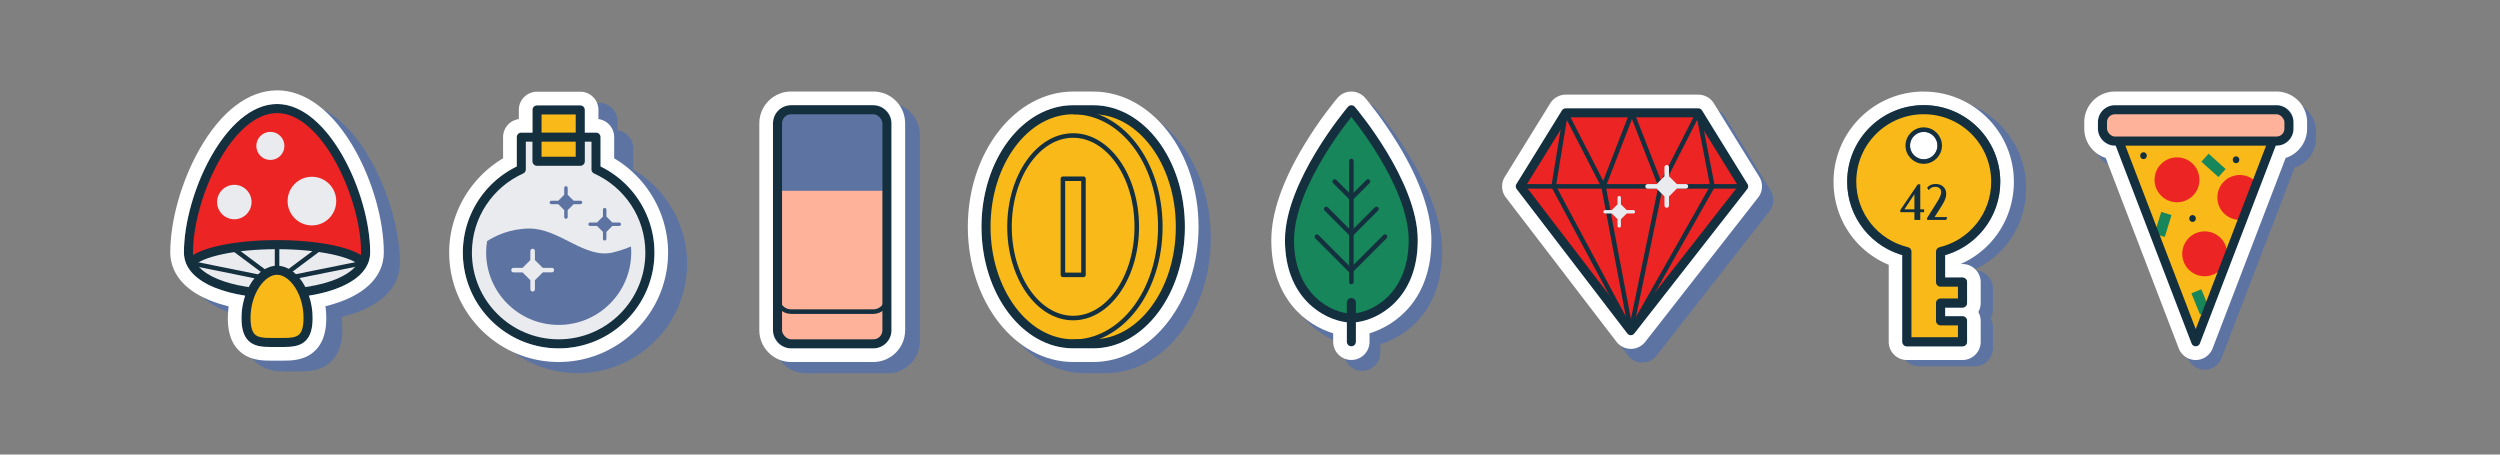 <?xml version="1.0" encoding="UTF-8"?><svg xmlns="http://www.w3.org/2000/svg" id="Layer_1" width="550" height="100" viewBox="0 0 550 100"><rect x="0" y="0" width="550" height="100" fill="#808080" stroke="none"/><g fill="#5d73a2"><path d="M64.48 80.21h-1.29c-2.14 0-4.38-.13-6.06-1.81-1.34-1.34-1.97-3.27-1.97-6.1 0-1.25.14-2.48.42-3.7-2.02-.4-3.84-.94-5.44-1.6-6.31-2.61-7.64-6.39-7.64-9.1 0-13.44 9.44-34.16 21.99-34.16 5.71 0 11.32 4.35 15.79 12.25 3.82 6.75 6.2 15.15 6.2 21.91 0 5.15-4.74 9-13.08 10.69.28 1.22.42 2.46.42 3.71 0 2.82-.63 4.76-1.97 6.1-1.68 1.67-3.93 1.81-6.09 1.81h-1.28Z"/><path d="M64.48 25.26c11.31 0 20.49 19.76 20.49 32.66 0 5.26-6.17 8.34-13.47 9.5.51 1.5.81 3.16.81 4.89 0 2.4-.49 4-1.53 5.03-1.28 1.27-3.08 1.38-5.03 1.38h-2.57c-1.94 0-3.73-.11-5-1.38-1.04-1.04-1.53-2.64-1.53-5.03 0-1.72.3-3.38.81-4.88-2.51-.4-4.81-1-6.76-1.8-4.39-1.81-6.71-4.48-6.71-7.71 0-12.9 9.18-32.66 20.49-32.66m0-3c-6.28 0-12.35 4.62-17.1 13.02-3.94 6.97-6.39 15.64-6.39 22.64 0 2.6 1.11 7.41 8.56 10.48 1.3.53 2.73.99 4.28 1.37-.12.84-.18 1.69-.18 2.54 0 2.04.25 5.01 2.41 7.16 2.26 2.25 5.3 2.25 7.12 2.25H65.75c1.83 0 4.89 0 7.15-2.25 2.16-2.15 2.41-5.11 2.41-7.16 0-.86-.06-1.71-.18-2.56 8.21-2 12.84-6.22 12.84-11.84 0-7-2.45-15.68-6.39-22.64-4.75-8.39-10.82-13.02-17.1-13.02Z"/></g><path fill="#ec2524" d="M80.44 55.54c0 12.07-38.98 12.07-38.98 0s8.73-31.66 19.49-31.66 19.49 19.59 19.49 31.66Z"/><path fill="#eaebef" d="M79.93 56.77c-.28 10.15-37.91 10.28-37.91.07 0 0 8.16-3.02 18.93-3.02s18.98 2.96 18.98 2.96Z"/><path fill="none" stroke="#14303f" stroke-miterlimit="10" stroke-width="2" d="M80.44 55.54c0 12.07-38.98 12.07-38.98 0s8.73-31.66 19.49-31.66 19.49 19.59 19.49 31.66Z"/><path fill="none" stroke="#14303f" stroke-miterlimit="10" stroke-width="2" d="M79.93 57.8c-2-2.28-9.74-3.98-18.98-3.98s-16.84 1.67-18.93 3.92"/><path fill="#f9ba19" stroke="#14303f" stroke-miterlimit="10" d="M60.95 53.82v7.02M70.87 54.28l-9.89 7.38M60.98 61.66l18.26-3.69M50.79 54.28l9.9 7.38M60.69 61.66l-18.27-3.69"/><path fill="#f9ba19" stroke="#14303f" stroke-miterlimit="10" stroke-width="2" d="M67.78 69.94c0 5.79-3.06 5.4-6.83 5.4s-6.83.39-6.83-5.4 3.42-10.49 6.83-10.49 6.83 4.7 6.83 10.49Z"/><circle cx="59.48" cy="32.1" r="3.09" fill="#eaebef"/><circle cx="68.62" cy="44.24" r="5.35" fill="#eaebef"/><circle cx="51.55" cy="44.45" r="3.79" fill="#eaebef"/><path fill="#fff" d="M60.95 22.88c11.31 0 20.49 19.76 20.49 32.66 0 5.26-6.17 8.34-13.47 9.5.51 1.5.81 3.16.81 4.89 0 2.4-.49 4-1.53 5.03-1.28 1.27-3.08 1.38-5.03 1.38h-2.57c-1.94 0-3.73-.11-5-1.38-1.04-1.04-1.53-2.64-1.53-5.03 0-1.72.3-3.38.81-4.88-2.51-.4-4.81-1-6.76-1.8-4.39-1.81-6.71-4.48-6.71-7.71 0-12.9 9.18-32.66 20.49-32.66m0-3c-6.28 0-12.35 4.62-17.1 13.02-3.94 6.97-6.39 15.64-6.39 22.64 0 2.6 1.11 7.41 8.56 10.48 1.3.53 2.73.99 4.28 1.37-.12.84-.18 1.69-.18 2.54 0 2.04.25 5.01 2.41 7.16 2.26 2.25 5.3 2.25 7.12 2.25H62.22c1.83 0 4.89 0 7.15-2.25 2.16-2.15 2.41-5.11 2.41-7.16 0-.86-.06-1.71-.18-2.56 8.21-2 12.84-6.22 12.84-11.84 0-7-2.45-15.68-6.39-22.64-4.75-8.39-10.82-13.02-17.1-13.02Z"/><g fill="#5d73a2"><path d="M127.08 80.59c-12.45 0-22.58-10.13-22.58-22.58 0-8.25 4.62-15.94 11.86-19.86v-5.54a2.5 2.5 0 0 1 2.5-2.5h.96v-3.49a2.5 2.5 0 0 1 2.5-2.5h9.52a2.5 2.5 0 0 1 2.5 2.5v3.49h.96a2.5 2.5 0 0 1 2.5 2.5v5.54c7.23 3.92 11.86 11.61 11.86 19.86 0 12.45-10.13 22.58-22.58 22.58Z"/><path d="M131.84 25.63c.55 0 1 .45 1 1v4.99h2.46c.55 0 1 .45 1 1v6.45c7.22 3.52 11.86 10.89 11.86 18.94 0 11.62-9.46 21.08-21.08 21.08S106 69.63 106 58.01c0-8.05 4.63-15.42 11.86-18.94v-6.45c0-.55.45-1 1-1h2.46v-4.99c0-.55.45-1 1-1h9.52m0-3h-9.52c-2.21 0-4 1.79-4 4v2.02a4.002 4.002 0 0 0-3.46 3.96v4.67C107.6 41.58 103 49.52 103 58.01c0 13.28 10.8 24.08 24.08 24.08s24.08-10.8 24.08-24.08c0-8.49-4.6-16.43-11.86-20.73v-4.67c0-2.02-1.51-3.7-3.46-3.96v-2.02c0-2.21-1.79-4-4-4Z"/></g><path fill="#eaebef" d="M131.13 37.26v-7.09h-16.45v7.09c-6.98 3.14-11.86 10.15-11.86 18.31 0 11.09 8.99 20.08 20.08 20.08s20.08-8.99 20.08-20.08c0-8.16-4.87-15.16-11.86-18.31Z"/><path fill="#f9ba19" stroke="#14303f" stroke-linejoin="round" stroke-width="2" d="M118.14 24.18h9.52v11.3h-9.52z"/><path fill="none" stroke="#14303f" stroke-linejoin="round" stroke-width="2" d="M131.13 37.26v-7.09h-16.45v7.09c-6.98 3.14-11.86 10.15-11.86 18.31 0 11.09 8.99 20.08 20.08 20.08s20.08-8.99 20.08-20.08c0-8.16-4.87-15.16-11.86-18.31Z"/><path fill="#5d73a2" d="M134.88 55.53c-6.2 1.51-11.77-5.25-18.36-5.25-4.31 0-7.59 1.63-9.36 2.76-.13.81-.21 1.64-.21 2.48 0 8.82 7.15 15.96 15.96 15.96s15.96-7.15 15.96-15.96c0-.44-.03-.87-.07-1.29-1.12.48-2.42.93-3.92 1.29Z"/><path fill="#eaebef" d="M121.4 58.93h-1.99l-1.73-1.72v-1.99c0-.28-.22-.5-.5-.5s-.5.22-.5.5v1.99l-1.72 1.72h-1.99c-.28 0-.5.22-.5.5s.22.5.5.5h1.99l1.72 1.72v1.99c0 .28.22.5.5.5s.5-.22.5-.5v-1.99l1.73-1.73h1.99c.28 0 .5-.22.5-.5s-.22-.5-.5-.5Z"/><path fill="#5d73a2" d="M127.71 44.16h-1.51l-1.31-1.31v-1.51a.38.38 0 1 0-.76 0v1.51l-1.31 1.31h-1.51a.38.38 0 1 0 0 .76h1.51l1.31 1.31v1.51a.38.38 0 1 0 .76 0v-1.51l1.31-1.31h1.51a.38.38 0 1 0 0-.76ZM136.23 48.95h-1.51l-1.31-1.31v-1.51a.38.38 0 1 0-.76 0v1.51l-1.31 1.31h-1.51a.38.38 0 1 0 0 .76h1.51l1.31 1.31v1.51a.38.38 0 1 0 .76 0v-1.51l1.31-1.31h1.51a.38.38 0 1 0 0-.76Z"/><path fill="#fff" d="M127.66 23.18c.55 0 1 .45 1 1v4.99h2.46c.55 0 1 .45 1 1v6.45c7.22 3.52 11.86 10.89 11.86 18.94 0 11.62-9.46 21.08-21.08 21.08s-21.08-9.46-21.08-21.08c0-8.05 4.63-15.42 11.86-18.94v-6.45c0-.55.45-1 1-1h2.46v-4.99c0-.55.45-1 1-1h9.52m0-3h-9.52c-2.21 0-4 1.79-4 4v2.02a4.002 4.002 0 0 0-3.46 3.96v4.67c-7.26 4.3-11.86 12.24-11.86 20.73 0 13.28 10.8 24.08 24.08 24.08s24.08-10.8 24.08-24.08c0-8.49-4.6-16.43-11.86-20.73v-4.67c0-2.02-1.51-3.7-3.46-3.96v-2.02c0-2.21-1.79-4-4-4Z"/><g fill="#5d73a2"><rect width="29.08" height="56.51" x="171.76" y="24.11" rx="5.49" ry="5.49"/><path d="M195.35 25.61c2.2 0 3.99 1.79 3.99 3.99v45.53c0 2.2-1.79 3.99-3.99 3.99h-18.1c-2.2 0-3.99-1.79-3.99-3.99V29.6c0-2.2 1.79-3.99 3.99-3.99h18.1m0-3h-18.1c-3.85 0-6.99 3.13-6.99 6.99v45.53c0 3.85 3.13 6.99 6.99 6.99h18.1c3.85 0 6.99-3.13 6.99-6.99V29.6c0-3.85-3.13-6.99-6.99-6.99Z"/></g><rect width="24.08" height="51.51" x="171.05" y="24.14" fill="#ffb29a" rx="2.99" ry="2.99"/><path fill="#5d73a2" d="M195.12 41.97V27.13c0-1.64-1.34-2.99-2.99-2.99h-18.1c-1.64 0-2.99 1.34-2.99 2.99v14.84h24.08Z"/><rect width="24.08" height="51.51" x="171.05" y="24.14" fill="none" stroke="#14303f" stroke-linejoin="round" stroke-width="2" rx="2.99" ry="2.99"/><path fill="none" stroke="#14303f" stroke-linejoin="round" d="M195.12 65.57c0 1.64-1.34 2.99-2.99 2.99h-18.1c-1.64 0-2.99-1.34-2.99-2.99"/><path fill="#fff" d="M192.14 23.14c2.2 0 3.99 1.79 3.99 3.99v45.53c0 2.2-1.79 3.99-3.99 3.99h-18.1c-2.2 0-3.99-1.79-3.99-3.99V27.12c0-2.2 1.79-3.99 3.99-3.99h18.1m0-3h-18.1c-3.85 0-6.99 3.13-6.99 6.99v45.53c0 3.85 3.13 6.99 6.99 6.99h18.1c3.85 0 6.99-3.13 6.99-6.99V27.12c0-3.85-3.13-6.99-6.99-6.99Z"/><g fill="#5d73a2"><path d="M238.79 80.62c-11.95 0-21.68-12.67-21.68-28.25s9.72-28.25 21.68-28.25h4.4c11.95 0 21.68 12.67 21.68 28.25s-9.72 28.25-21.68 28.25h-4.4Z"/><path d="M243.19 25.61c11.13 0 20.18 12 20.18 26.75s-9.05 26.75-20.18 26.75h-4.4c-11.13 0-20.18-12-20.18-26.75s9.05-26.75 20.18-26.75h4.4m0-3h-4.4c-12.78 0-23.18 13.35-23.18 29.75s10.4 29.75 23.18 29.75h4.4c12.78 0 23.18-13.35 23.18-29.75s-10.4-29.75-23.18-29.75Z"/></g><path fill="#f9ba19" stroke="#14303f" stroke-linejoin="round" stroke-width="2" d="M240.5 24.14h-4.4c-10.59 0-19.18 11.53-19.18 25.75s8.59 25.75 19.18 25.75h4.4c10.59 0 19.18-11.53 19.18-25.75s-8.59-25.75-19.18-25.75Z"/><path fill="none" stroke="#14303f" stroke-linejoin="round" d="M236.09 24.64c10.59 0 19.18 11.03 19.18 25.25s-8.59 25.3-19.18 25.3"/><ellipse cx="236.09" cy="49.89" fill="none" stroke="#14303f" stroke-linejoin="round" rx="14" ry="20.08"/><path fill="none" stroke="#14303f" stroke-linejoin="round" d="M233.84 39.32h4.52v21.15h-4.52z"/><path fill="#fff" d="M240.5 23.14c11.13 0 20.18 12 20.18 26.75s-9.05 26.75-20.18 26.75h-4.4c-11.13 0-20.18-12-20.18-26.75s9.05-26.75 20.18-26.75h4.4m0-3h-4.4c-12.78 0-23.18 13.35-23.18 29.75s10.4 29.75 23.18 29.75h4.4c12.78 0 23.18-13.35 23.18-29.75s-10.4-29.75-23.18-29.75Z"/><g fill="#5d73a2"><path d="M299.67 80.08a2.5 2.5 0 0 1-2.5-2.5v-3.01c-5.35-1.2-13.61-6.33-13.61-19.35s13.63-29.62 14.21-30.31c.48-.56 1.17-.88 1.91-.88s1.43.32 1.9.88c.58.69 14.21 16.89 14.21 30.31s-8.26 18.15-13.61 19.35v3.01a2.5 2.5 0 0 1-2.5 2.5Z"/><path d="M299.67 25.53c.29 0 .57.13.76.35.57.67 13.85 16.46 13.85 29.34s-8.6 17.52-13.61 18.08v4.28c0 .55-.45 1-1 1s-1-.45-1-1V73.3c-5.02-.56-13.61-5.27-13.61-18.08s13.29-28.67 13.85-29.34c.19-.22.47-.35.76-.35m0-3c-1.17 0-2.29.51-3.05 1.41-.4.47-3.94 4.69-7.42 10.49-4.74 7.88-7.14 14.88-7.14 20.79 0 13.05 7.83 18.75 13.61 20.5v1.86c0 2.21 1.79 4 4 4s4-1.79 4-4v-1.86c5.78-1.76 13.61-7.45 13.61-20.5 0-5.92-2.4-12.91-7.14-20.79-3.49-5.8-7.03-10.02-7.42-10.49-.77-.9-1.88-1.41-3.05-1.41Z"/></g><path fill="#17865a" stroke="#14303f" stroke-linejoin="round" stroke-width="2" d="M310.91 52.83c0 12.66-8.95 17.14-13.61 17.14s-13.61-4.49-13.61-17.14 13.61-28.69 13.61-28.69 13.61 16.03 13.61 28.69Z"/><path fill="#17865a" stroke="#14303f" stroke-linecap="round" stroke-linejoin="round" stroke-width="2" d="M297.3 66.56v8.63"/><path fill="#17865a" stroke="#14303f" stroke-linecap="round" stroke-linejoin="round" d="M297.3 35.43v26.6"/><path fill="none" stroke="#14303f" stroke-linecap="round" stroke-linejoin="round" d="m289.71 52.07 7.48 7.49 7.51-7.5M291.77 45.97l5.52 5.53 5.54-5.54M293.64 39.94l3.65 3.65 3.67-3.66"/><path fill="#fff" d="M297.3 23.14c.29 0 .57.13.76.35.57.67 13.85 16.46 13.85 29.34s-8.6 17.52-13.61 18.08v4.28c0 .55-.45 1-1 1s-1-.45-1-1v-4.28c-5.02-.56-13.61-5.27-13.61-18.08s13.29-28.67 13.85-29.34c.19-.22.47-.35.76-.35m0-3c-1.17 0-2.29.51-3.05 1.41-.4.47-3.94 4.69-7.42 10.49-4.74 7.88-7.14 14.88-7.14 20.79 0 13.05 7.83 18.75 13.61 20.5v1.86c0 2.21 1.79 4 4 4s4-1.79 4-4v-1.86c5.78-1.76 13.61-7.45 13.61-20.5 0-5.92-2.4-12.91-7.14-20.79-3.49-5.8-7.03-10.02-7.42-10.49-.77-.9-1.88-1.41-3.05-1.41Z"/><g fill="#5d73a2"><path d="M361.27 78.25c-.81 0-1.58-.4-2.04-1.06l-24.29-31.7c-.61-.87-.64-1.95-.12-2.8l10-16.18c.45-.73 1.27-1.19 2.13-1.19h29.16c.86 0 1.67.45 2.13 1.19l10 16.18c.53.86.49 1.95-.09 2.77l-24.87 31.81c-.43.6-1.19.99-2 .99Z"/><path d="M376.11 26.82c.35 0 .67.18.85.47l10 16.18c.21.34.2.78-.04 1.11l-24.83 31.75c-.19.26-.49.42-.81.42-.32 0-.63-.16-.81-.43l-24.33-31.75a1 1 0 0 1-.03-1.1l10-16.18c.18-.29.5-.47.85-.47h29.16m0-3h-29.16c-1.38 0-2.68.73-3.4 1.9l-10 16.18a4 4 0 0 0 .12 4.39l.04.06.04.05 24.31 31.72a3.988 3.988 0 0 0 3.21 1.63c1.28 0 2.47-.6 3.22-1.6l24.81-31.72.04-.05.04-.05c.94-1.32 1-3.05.15-4.43l-10-16.18a4.029 4.029 0 0 0-3.4-1.9Z"/></g><path fill="#ec2524" stroke="#14303f" stroke-linejoin="round" stroke-width="2" d="m383.61 41-24.83 31.75L334.45 41l10-16.18h29.16l10 16.18z"/><path fill="none" stroke="#14303f" stroke-miterlimit="10" d="M334.45 41h49.16"/><path fill="none" stroke="#14303f" stroke-linejoin="round" d="m352.77 41 6.01 31.75L365.35 41"/><path fill="none" stroke="#14303f" stroke-linejoin="round" d="M359.03 24.82 352.77 41l-8.32-16.18L341.8 41l16.98 31.75L376.75 41l-3.14-16.18L365.35 41l-6.32-16.18"/><path fill="#fff" d="M373.61 23.82c.35 0 .67.18.85.47l10 16.18c.21.34.2.78-.04 1.11l-24.83 31.75c-.19.26-.49.42-.81.42-.32 0-.63-.16-.81-.43l-24.33-31.75a1 1 0 0 1-.03-1.1l10-16.18c.18-.29.5-.47.85-.47h29.16m0-3h-29.16c-1.38 0-2.68.73-3.4 1.9l-10 16.18a4 4 0 0 0 .12 4.39l.04.06.04.05 24.31 31.72a3.988 3.988 0 0 0 3.21 1.63c1.28 0 2.47-.6 3.22-1.6l24.81-31.72.04-.05.04-.05c.94-1.32 1-3.05.15-4.43l-10-16.18a4.029 4.029 0 0 0-3.4-1.9Z"/><path fill="#eaebef" d="M370.9 40.5h-1.99l-1.73-1.72v-1.99c0-.28-.22-.5-.5-.5s-.5.22-.5.5v1.99l-1.72 1.72h-1.99c-.28 0-.5.22-.5.5s.22.5.5.5h1.99l1.72 1.72v1.99c0 .28.22.5.5.5s.5-.22.5-.5v-1.99l1.73-1.73h1.99c.28 0 .5-.22.5-.5s-.22-.5-.5-.5ZM359.34 46.22h-1.47l-1.27-1.27v-1.47c0-.2-.16-.37-.37-.37s-.37.16-.37.37v1.47l-1.27 1.27h-1.47c-.2 0-.37.16-.37.37s.16.37.37.37h1.47l1.27 1.27v1.47c0 .2.16.37.37.37s.37-.16.37-.37v-1.47l1.27-1.27h1.47c.2 0 .37-.16.37-.37s-.16-.37-.37-.37Z"/><g fill="#5d73a2"><path d="M422.22 79.08a2.5 2.5 0 0 1-2.5-2.5V58.61c-7.31-2.6-12.14-9.39-12.14-17.25 0-10.11 8.23-18.34 18.34-18.34s18.34 8.23 18.34 18.34c0 7.86-4.83 14.65-12.14 17.25v2.35h2.33a2.5 2.5 0 0 1 2.5 2.5v4.59c0 .79-.37 1.5-.95 1.96.58.46.95 1.17.95 1.96v4.6a2.5 2.5 0 0 1-2.5 2.5h-12.23Zm3.7-47.17c-.83 0-1.51.68-1.51 1.51s.68 1.51 1.51 1.51 1.51-.68 1.51-1.51-.68-1.51-1.51-1.51Z"/><path d="M425.92 24.53c9.28 0 16.84 7.55 16.84 16.84 0 7.54-4.95 14.08-12.14 16.15v4.94h3.83c.55 0 1 .45 1 1v4.59c0 .55-.45 1-1 1h-3.83v1.93h3.83c.55 0 1 .45 1 1v4.6c0 .55-.45 1-1 1h-12.23c-.55 0-1-.45-1-1V57.52a16.764 16.764 0 0 1-12.14-16.15c0-9.28 7.55-16.84 16.84-16.84m0 11.9c1.66 0 3.01-1.35 3.01-3.01s-1.35-3.01-3.01-3.01-3.01 1.35-3.01 3.01 1.35 3.01 3.01 3.01m0-14.9c-10.94 0-19.84 8.9-19.84 19.84 0 8.14 4.79 15.22 12.14 18.28v16.94c0 2.21 1.79 4 4 4h12.23c2.21 0 4-1.79 4-4v-4.6c0-.71-.19-1.38-.52-1.96.33-.58.52-1.25.52-1.96v-4.59c0-2.21-1.79-4-4-4h-.42c7.11-3.14 11.72-10.11 11.72-18.1 0-10.94-8.9-19.84-19.84-19.84Z"/></g><path fill="#fff" d="M423.22 23.14c9.28 0 16.84 7.55 16.84 16.84 0 7.54-4.95 14.08-12.14 16.15v4.94h3.83c.55 0 1 .45 1 1v4.59c0 .55-.45 1-1 1h-3.83v1.93h3.83c.55 0 1 .45 1 1v4.6c0 .55-.45 1-1 1h-12.23c-.55 0-1-.45-1-1V56.13a16.764 16.764 0 0 1-12.14-16.15c0-9.28 7.55-16.84 16.84-16.84m0 11.9c1.66 0 3.01-1.35 3.01-3.01s-1.35-3.01-3.01-3.01-3.01 1.35-3.01 3.01 1.35 3.01 3.01 3.01m0-14.9c-10.94 0-19.84 8.9-19.84 19.84 0 8.14 4.79 15.22 12.14 18.28V75.2c0 2.21 1.79 4 4 4h12.23c2.21 0 4-1.79 4-4v-4.6c0-.71-.19-1.38-.52-1.96.33-.58.52-1.25.52-1.96v-4.59c0-2.21-1.79-4-4-4h-.42c7.11-3.14 11.72-10.11 11.72-18.1 0-10.94-8.9-19.84-19.84-19.84Z"/><path fill="#f9ba19" d="M439.06 39.97c0-8.75-7.09-15.84-15.84-15.84s-15.84 7.09-15.84 15.84c0 7.47 5.18 13.72 12.14 15.38v19.83h12.23v-4.59h-4.83v-3.93h4.83v-4.59h-4.83v-6.71c6.96-1.67 12.14-7.91 12.14-15.38Zm-15.84-4.43c-1.94 0-3.51-1.57-3.51-3.51s1.57-3.51 3.51-3.51 3.51 1.57 3.51 3.51-1.57 3.51-3.51 3.51Z"/><path fill="none" stroke="#14303f" stroke-linejoin="round" stroke-width="2" d="M439.06 39.97c0-8.75-7.09-15.84-15.84-15.84s-15.84 7.09-15.84 15.84c0 7.47 5.18 13.72 12.14 15.38v19.83h12.23v-4.59h-4.83v-3.93h4.83v-4.59h-4.83v-6.71c6.96-1.67 12.14-7.91 12.14-15.38Z"/><circle cx="423.22" cy="32.03" r="3.51" fill="none" stroke="#14303f" stroke-linejoin="round"/><g fill="#14303f"><path d="M423.3 46.69h-.84v1.7h-1.29v-1.7h-3.1v-.48l3.83-5.65h.56v5.5h.84v.63Zm-2.13-.63v-3.33l-2.21 3.33h2.21ZM428.38 47.75l-.21.63h-4.21v-.42l2.36-3.78c.44-.71.74-1.39.74-1.91 0-.67-.46-1.17-1.28-1.17-.58 0-1.06.2-1.41.67h-.11l-.3-.48c.46-.56 1.11-.82 1.89-.82 1.36 0 2.32.86 2.32 2.17 0 .79-.32 1.54-.84 2.38l-1.71 2.73h2.77Z"/></g><g fill="#5d73a2"><path d="M485.03 79.81c-1.03 0-1.97-.65-2.33-1.61l-16.35-42.62a5.224 5.224 0 0 1-4.33-5.15v-1.45c0-2.88 2.34-5.23 5.23-5.23h35.58c2.88 0 5.23 2.34 5.23 5.23v1.45c0 2.58-1.88 4.73-4.33 5.15L487.38 78.2c-.37.96-1.31 1.6-2.33 1.6Z"/><path d="M502.82 25.26c2.05 0 3.73 1.67 3.73 3.73v1.45c0 2.05-1.67 3.73-3.73 3.73h-.17l-16.69 43.5a.994.994 0 0 1-1.86 0l-16.69-43.5h-.17c-2.05 0-3.73-1.67-3.73-3.73v-1.45c0-2.05 1.67-3.73 3.73-3.73h35.58m0-3h-35.58c-3.71 0-6.73 3.02-6.73 6.73v1.45c0 3.01 1.99 5.56 4.71 6.42l16.07 41.89c.59 1.54 2.09 2.57 3.73 2.57s3.14-1.03 3.73-2.57l16.07-41.89a6.736 6.736 0 0 0 4.71-6.42v-1.45c0-3.71-3.02-6.73-6.73-6.73Z"/></g><path fill="#f9ba19" d="m465.35 29.02 17.71 46.17 17.71-46.17"/><path fill="#17865a" d="m475.473 46.615 2.264.701-1.49 4.815-2.264-.701zM482.106 64.53l2.194-.894 1.902 4.667-2.194.895zM484.307 35.577l1.586-1.761 3.746 3.37-1.585 1.763z"/><circle cx="478.94" cy="39.56" r="4.94" fill="#ec2524"/><path fill="#ec2524" d="m493.02 48.36 3.01-8.59a4.886 4.886 0 0 0-3.27-1.27c-2.73 0-4.94 2.21-4.94 4.94s2.21 4.94 4.94 4.94c.09 0 .17-.02.26-.03Z"/><circle cx="485.03" cy="55.84" r="4.94" fill="#ec2524"/><path fill="none" stroke="#14303f" stroke-linejoin="round" stroke-width="2" d="m465.35 29.02 17.71 46.17 17.71-46.17"/><rect width="41.03" height="6.9" x="462.54" y="24.14" fill="#ffb29a" stroke="#14303f" stroke-linejoin="round" stroke-width="2" rx="2.73" ry="2.73"/><path fill="#14303f" d="M482.36 48.82c.97 0 .97-1.5 0-1.5s-.97 1.5 0 1.5ZM491.93 35.9c.97 0 .97-1.5 0-1.5s-.97 1.5 0 1.5ZM471.57 35c.97 0 .97-1.5 0-1.5s-.97 1.5 0 1.5Z"/><path fill="#fff" d="M500.85 23.14c2.05 0 3.73 1.67 3.73 3.73v1.45c0 2.05-1.67 3.73-3.73 3.73h-.17l-16.69 43.5a.994.994 0 0 1-1.86 0l-16.69-43.5h-.17c-2.05 0-3.73-1.67-3.73-3.73v-1.45c0-2.05 1.67-3.73 3.73-3.73h35.58m0-3h-35.58c-3.71 0-6.73 3.02-6.73 6.73v1.45c0 3.01 1.99 5.56 4.71 6.42l16.07 41.89c.59 1.54 2.09 2.57 3.73 2.57s3.14-1.03 3.73-2.57l16.07-41.89a6.736 6.736 0 0 0 4.71-6.42v-1.45c0-3.71-3.02-6.73-6.73-6.73Z"/></svg>
